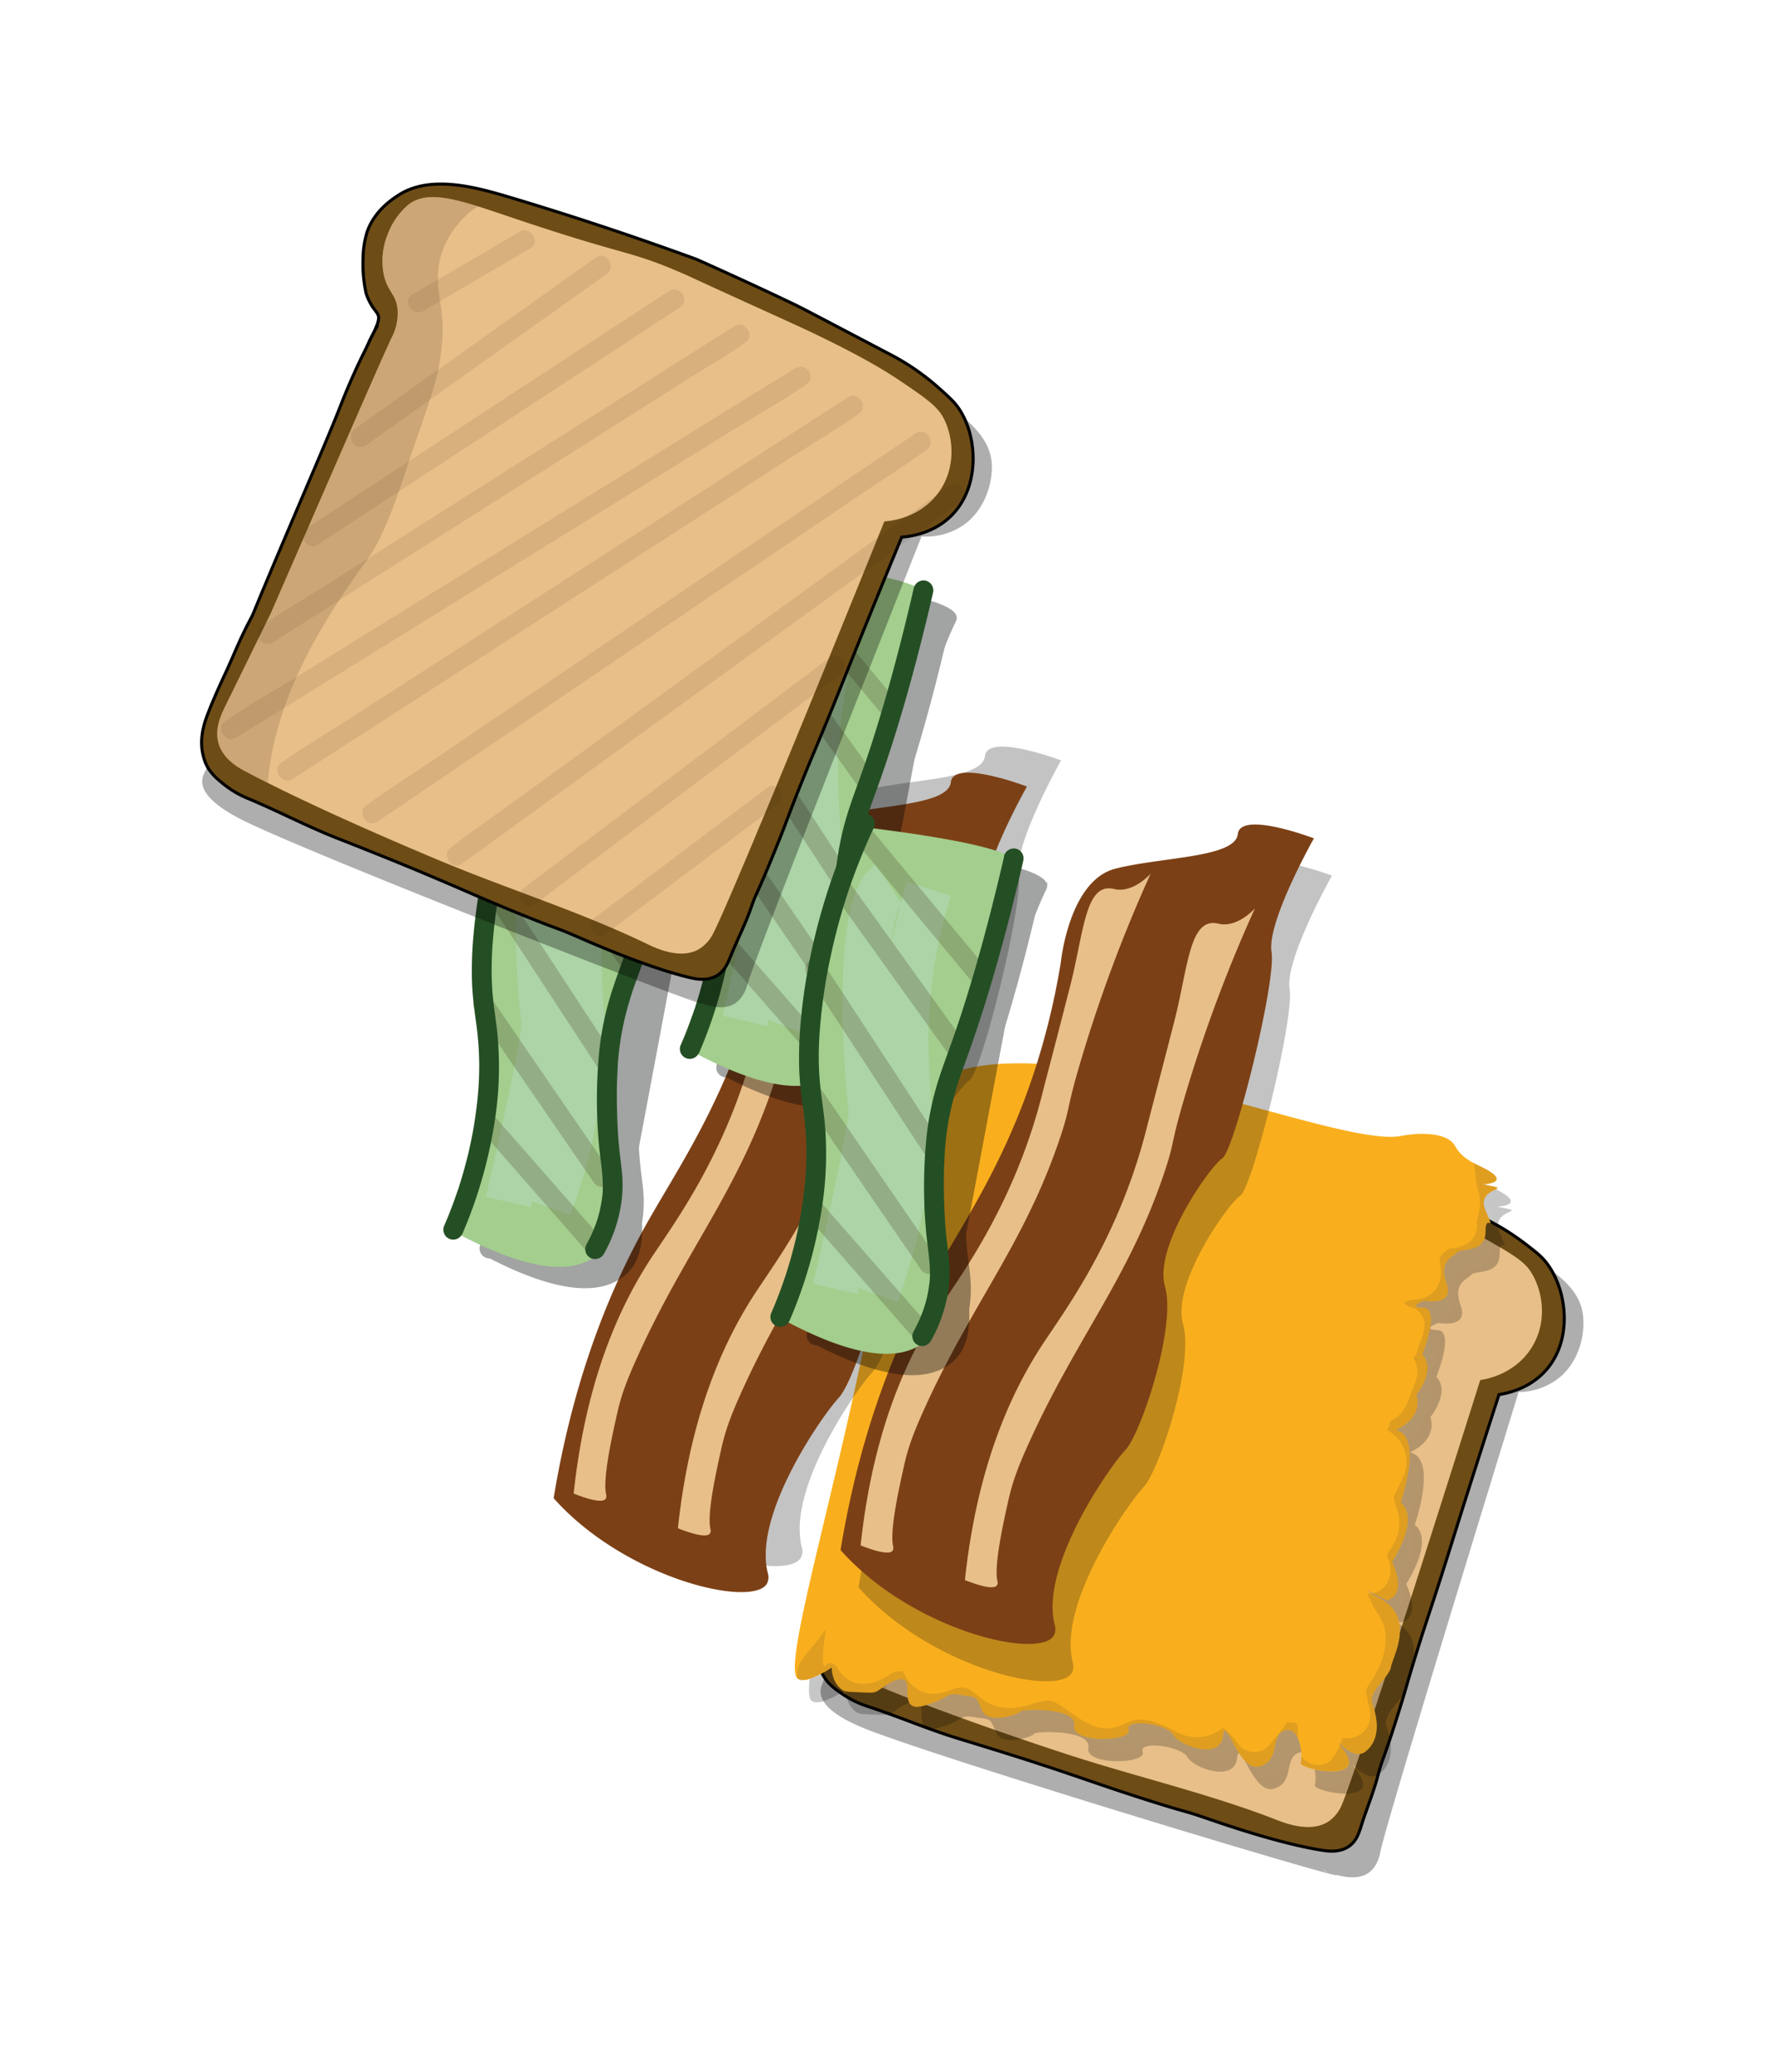 <svg xmlns="http://www.w3.org/2000/svg" width="580.669" height="676.322" viewBox="0 0 580.669 676.322">
  <g id="SPORTS_TOAST" data-name="SPORTS TOAST" transform="translate(-110.267 175.979) rotate(-34)">
    <path id="Path_567" data-name="Path 567" d="M152.215,989.9c7.142-4.893,55.886-42.9,125.452-97.484a20.09,20.09,0,0,1-1.292-13.857c2.709-9.257,12.457-14.021,19.522-14.736,10.605-1.073,19.048,6.586,26.608,13.758,31.212,29.614,46.353,48.572,46.353,48.572,19.229,24.075,30.385,39.039,42.408,58.44,14.8,23.885,18.88,35.085,14.435,44.036-2.533,5.109-9.046,11.958-18.053,12.746a21.828,21.828,0,0,1-13.5-3.536c-68.455,55.291-116.518,94.4-121.5,99.37-.784.784-3.373,3.261-6.853,3.343-6.517.155-11.725-9.132-11.88-9s2.981,3.7,2.843,3.842c-.711.715-81.313-98.147-99.383-123.6-3.511-4.936-10.222-14.939-6.806-20.245A5.85,5.85,0,0,1,152.215,989.9Z" transform="translate(-47.517 -468.162)" fill="#020202" opacity="0.32"/>
    <path id="Path_568" data-name="Path 568" d="M162.15,987.057c-1.094-2.718-2.115-5.41-1.77-8.809A17.713,17.713,0,0,1,163,970.925a23.692,23.692,0,0,1,3.343-4.105l.3-.293c3.683-3.506,12.578-9.834,12.578-9.834,7.715-5.488,9.7-7.53,17.661-12.643h0c1.521-.978-.323.168,21.787-16.8,17.868-13.724,29.868-22.765,37.549-29.011.818-.663,2.585-2.111,5.07-4.01,1.77-1.353,5.6-4.26,10.157-7.323,1.9-1.292,3.717-2.671,5.634-3.916a20.084,20.084,0,0,0,1.882-1.387,8.145,8.145,0,0,0,2.128-2.128c.646-1.2.19-2.154.047-4.23a17.41,17.41,0,0,1,.336-4.738,44,44,0,0,1,4.708-10.338,30.153,30.153,0,0,1,5.423-6.892c5.63-4.984,12.785-5.333,15.145-5.449,12.35-.6,23.33,10.549,31.1,18.63,12.427,12.923,27.008,28.77,42.946,47.482,8.326,11.238,15.24,20.948,20.543,28.52,1.452,2.072,7.2,11,18.695,28.86a77.783,77.783,0,0,1,8.9,18.018c1.49,4.415,2.231,6.625,2.438,9.33.831,11.036-6.659,25.923-19.905,29.226-7.267,1.818-13.711-.5-16.989-2.016-15.115,11.824-26.564,20.922-34.365,27.137-4.161,3.325-6.948,5.57-12.009,9.576-13.151,10.4-14.607,11.3-23.3,18.285-8.938,7.185-8.529,7.146-16.946,13.814-12.681,10.054-11.079,8.137-15.908,12.375-4.178,3.666-8.861,6.715-13.211,10.174-2.154,1.723-4.243,3.394-7.159,3.493-3.8.125-6.746-2.529-8.184-3.877-10.64-9.907-22.528-25.914-25.94-30.424-4.661-6.16-3.162-3.653-12.621-15.636-7.995-10.127-11.07-14.46-17.958-23.446-5.751-7.5-10.9-14.017-21.374-26.939-6.711-8.288-12.457-17.321-19.026-25.72a31.777,31.777,0,0,1-4.32-7.637Z" transform="translate(-53.601 -459.1)" fill="#6d4c16" stroke="#020202" stroke-miterlimit="10" stroke-width="1"/>
    <path id="Path_569" data-name="Path 569" d="M175.96,980.313c1.081-5.079,5.5-8.077,8.52-10.136,8.568-5.832,17.273-11.833,27.112-18.548,41.417-31.143,71.44-53.818,78.6-58.888a17.453,17.453,0,0,0,6.461-7.258c1.973-4.536,0-6.543,1.6-11.932a22.9,22.9,0,0,1,7.551-10.877,23.712,23.712,0,0,1,10.687-5.169c8.615-1.292,15.981,7.624,28.322,21.37,26.371,29.369,26.608,26.422,38.608,42.261,2.455,3.244,1.12,1.62,18.608,25.634,5.393,7.409,7.861,10.769,11.548,16.183,7.866,11.531,11.7,18.285,14.714,24.372,4.1,8.283,6.143,12.492,5.983,16.8-.276,7.474-4.738,16.606-13.784,20.521-9.477,4.122-18.3,0-19.66-.676-61.606,49.028-106.969,84.449-114.783,89.545a12.338,12.338,0,0,1-6.965,2.223c-6.961-.164-12.014-7.577-13.638-9.907-13.237-19.087-29.132-36.183-43.506-54.434,0,0-27.486-34.891-43.036-59.444C177.722,990.057,174.875,985.431,175.96,980.313Z" transform="translate(-62.371 -464.551)" fill="#e8bf89"/>
    <path id="Path_570" data-name="Path 570" d="M184.258,998.235c10.166-14.331,23.851-25.087,38.875-33.926,6.108-3.593,12.427-6.815,18.815-9.869,3.2-1.529,6.461-2.916,9.558-4.674.095-.056,1.969-1.232.732-.431-1.133.754.138-.09.431-.271q1.034-.668,2.05-1.357c1.564-1.068,3.089-2.184,4.592-3.334,5.893-4.523,11.355-9.567,16.847-14.555,5.32-4.829,10.833-9.433,16.071-14.353,1.292-1.21,2.559-2.438,3.8-3.7.306-.31.607-.625.913-.939,1.03-1.051.142-.095-.2.241a18.639,18.639,0,0,0,1.624-1.826,72.428,72.428,0,0,0,5.906-7.693q.818-1.241,1.581-2.516c.233-.383.457-.771.676-1.159.065-.116.22-.4.336-.629.2-.409.409-.818.607-1.228q.616-1.292,1.176-2.585c1.189-2.748,2.081-5.63,3.364-8.335,3.791-7.965,10.3-12.923,18.776-15.193a23.216,23.216,0,0,1,5.255-.784c-7.5-8.012-13.19-12.625-19.548-11.678a23.712,23.712,0,0,0-10.687,5.169,22.9,22.9,0,0,0-7.551,10.877c-1.607,5.389.37,7.4-1.6,11.932a17.225,17.225,0,0,1-6.461,7.258c-7.159,5.07-37.183,27.745-78.6,58.888-9.838,6.715-18.544,12.716-27.112,18.548-3.015,2.059-7.439,5.057-8.52,10.136s1.762,9.744,2.951,11.63c1.49,2.348,3.089,4.794,4.764,7.3a9.044,9.044,0,0,1,.581-.948Z" transform="translate(-62.373 -464.519)" fill="#967753" opacity="0.34"/>
    <path id="Path_571" data-name="Path 571" d="M499.053,1397.21l-.943,1.025q1.77-1.378,3.636-2.826C500.85,1396.013,499.954,1396.616,499.053,1397.21Z" transform="translate(-245.892 -770.822)" fill="#967753" opacity="0.34"/>
    <g id="Group_25" data-name="Group 25" transform="translate(98.928 387.039)" opacity="0.23">
      <path id="Path_572" data-name="Path 572" d="M142.454,981.373a6.031,6.031,0,0,0,2.649,1.9,34.026,34.026,0,0,0,8.512,1.064s-2.778,3.825-1.322,7.792c.551,1.49,1.9,2.154,6.892,5.875a6.951,6.951,0,0,0,.831.521,7.122,7.122,0,0,0,.861.362c1.521.526,7.181-.706,9.619,1.508a1.908,1.908,0,0,1,.53.612c1.18,2.632-7.413,7.81.5,10.454,8.576,2.873,7.995.043,11.949,3.808s4,2.662,2.985,7.952,9.477,7.969,10.062,7.379,16.369,9.24,12.117,13.681,13,15.033,13.9,11.079,11.406,5.169,11.2,9.546,7.99,15.313,13.065,9.477-2.386,12.531,4.488,14.827,8.344-6.659,13.431-5.139,0,10.562-1.65,11.768,13.625,16.834,13.922,5.432-.943,3.691,5.673,3.226,9.554-7.379,10.489-11.561,9.718-4.307,11.781-6.629,15.572-8.589,9.769-20.181,1.292,1.245,1.292,1.245,6.315,3.244,8.482-9.382c0,0,15.628-6.375,13.134-14.478,0,0,18.522-13.711,11.863-20.5,0,0,9.61,2.089,12.061-5.8,0,0,10.062-2.989,8.921-9.778,0,0,13.431-9.011,8.865-12.41s1.633-1.788,1.633-1.788,7.082,7.168,9.072-.616,6.595-5.85,8.482-6.461,7.534,5.384,11.454-.37,2.193,3.278,3.92-5.75,13.078,1.068,3.722-7.835-1.994-1.2-1.994-1.2,12.492,8.8,4.687-4.308c-4.308-7.232-2.3-9.166-3.058-11.682-1.745-5.772-11.161-10.019-12.255-10.45-20.986-8.3-78.362-104.918-123.161-100.477-11.8,1.167-11.169,8.21-44.828,43.075C192.844,932.883,138.453,975.959,142.454,981.373Z" transform="translate(-142.246 -843.935)" fill="#060707"/>
      <line id="Line_8" data-name="Line 8" transform="translate(194.103 97.903)" fill="#060707"/>
      <path id="Path_573" data-name="Path 573" d="M268.031,1257.384c-.155.185.711-1.176.823-1.383a15.149,15.149,0,0,0,.655-1.383h0c-.37.8-.306.112-.181-.237a3.873,3.873,0,0,0-.345-.375c-.09-.086-.7-.582-1-.862-.28-.151-.862-.5-1.085-.633a67.538,67.538,0,0,1-10.011,3.08c-3.308.59-7.133-2.856-7.06-6.173a25.435,25.435,0,0,0-1.1-7.112,16.492,16.492,0,0,1-3.877-.215,13.533,13.533,0,0,1-9-6.358c-1-1.637-1.826-3.36-2.9-4.958-.5-.75-1.042-1.478-1.572-2.21-.177-.241-1.292-1.645-.81-1.1a22.293,22.293,0,0,0-2.925-2.636c.065.056-.646-.353-.612-.336-.319-.155-.625-.327-.948-.478-.211-.1-.431-.2-.646-.289l-.336-.052c-3.261-.586-6.427-.978-9.046-3.252s-4.127-5.7-5.371-8.86c-.547-1.387-1.034-2.8-1.585-4.183-.22-.56-.431-1.12-.7-1.667,0,0-.526-.909-.629-1.068-.207-.327-.431-.655-.668-.965l-.1-.095c-.224-.22-.457-.431-.689-.629a15.959,15.959,0,0,0-1.452-.75c-.159-.073-.814-.336-1.111-.461l-.569-.194-.861-.267c-.56-.181-1.124-.357-1.68-.547a29.484,29.484,0,0,1-4.549-1.779,15.3,15.3,0,0,1-6.961-7.409c-1.163-2.619-1.391-5.333-2.748-6.939a5.485,5.485,0,0,1-.862-.861,13.462,13.462,0,0,0-2.012-1c1.034.482,0,.034-.5-.1s-1.029-.258-1.542-.4c-3.015-.827-5.975-2.029-7.732-4.777a12.042,12.042,0,0,1-1.292-8.921l-.034-.03.034.026h0l-.134-.086a14.149,14.149,0,0,0-1.973-1.047c-.073-.034-.457-.172-.732-.28a5.415,5.415,0,0,1-.569-.086c.982-.207-.388-.026-.818-.043a19.819,19.819,0,0,1-5.832-.823c-3.816-1.335-6.724-4.126-7.125-8.326-.095-.965.069-1.93,0-2.895a3.205,3.205,0,0,0-.047-.431,1.618,1.618,0,0,1-.129-.284c-.065-.146-.112-.3-.168-.431a2.106,2.106,0,0,1-.159-.267c-.043-.082-.073-.138-.09-.181a6.1,6.1,0,0,0-.564-.5c.62.521.254.263-.164,0-.086,0-.358-.086-.629-.146-.633.25-1.029.284-1.189.108q-.861-.943,7.232-9.907a57.707,57.707,0,0,1-5.634,2.033c-1.9.577-2.852.75-4.971,1.5-2.86,1.021-3.9,1.693-4.738,2.61-.642.711-1.5,1.658-1.361,2.494.159.939,1.7,2.429,11.161,2.964,0,0-2.778,3.825-1.322,7.792.551,1.49,1.9,2.154,6.892,5.875a6.937,6.937,0,0,0,.831.521,7.1,7.1,0,0,0,.862.362c1.521.526,7.181-.706,9.619,1.508a1.857,1.857,0,0,1,.53.612c1.18,2.632-7.413,7.81.5,10.454,8.576,2.873,7.995.043,11.949,3.808s4,2.662,2.985,7.952,9.477,7.969,10.062,7.379,16.369,9.24,12.117,13.681,13,15.033,13.9,11.079,11.406,5.169,11.2,9.546,7.99,15.313,13.065,9.476-2.386,12.531,4.488,14.827,8.344-6.659,13.431-5.139c2.029.6,2.434,2.408,2.093,4.432C267.377,1258.254,267.7,1257.823,268.031,1257.384Z" transform="translate(-142.461 -1014.132)" fill="#060707" opacity="0.51"/>
      <path id="Path_574" data-name="Path 574" d="M436.6,1428.465a21,21,0,0,1-4.058,2.206c-4.557,1.861-8.314-1.96-8.589-6.031a6.716,6.716,0,0,1-1.331,1.6c-1.654,1.206,13.625,16.834,13.922,5.432C436.585,1430.179,436.6,1429.146,436.6,1428.465Z" transform="translate(-301.78 -1174.5)" fill="#060707" opacity="0.51"/>
      <path id="Path_575" data-name="Path 575" d="M493.118,1354.332c-.75-1.495-1.292-2.584-1.646-3.343l-.37-.185a7.934,7.934,0,0,1-.862-.534,33.739,33.739,0,0,1-.517,4.307c0,.078-.06.4-.108.676,0,.349-.039,1.245-.039,1.4a20.112,20.112,0,0,1-.383,4.493c-1.654,6.892-8.184,11.3-14.366,13.84a9.9,9.9,0,0,0-2.395,1.2l-.073.047c-.233.551-.482,1.1-.719,1.65a16.011,16.011,0,0,1-.965,1.921c.431-.724.293-.918-.022.022a12.33,12.33,0,0,1-2.339,4.764c-3.446,3.76-7.818,2.955-11.062.3l-.267.215c-.431.353-.862.689-1.327,1,.431,2.059,1.624,6.849,5.4,6.582,6.612-.465,9.554-7.379,10.489-11.561s9.718-4.307,11.781-6.629S498.92,1365.923,493.118,1354.332Z" transform="translate(-320.656 -1132.165)" fill="#060707" opacity="0.51"/>
      <path id="Path_576" data-name="Path 576" d="M644.2,1132.209c3.188,1.822,8.184,3.8,2.516-5.686-.362-.6-.676-1.172-.952-1.723-.862,2.193-2.128,4.217-3.114,6.362q-.474,1.292-.194.482c-.194.56-.388,1.116-.586,1.676a16.644,16.644,0,0,1-.814,1.99,14.786,14.786,0,0,1-3.239,4.191c-.616.538-1.025.892-1.223,1.06s-.452.431-.681.625a6.865,6.865,0,0,1-7.568,4.187,11.061,11.061,0,0,1-1.62-.431,6.5,6.5,0,0,1-3.015-1.383h-.53l-.676.047c-.551.039-1.107.095-1.658.164-.332.043-.659.095-.991.146a6.956,6.956,0,0,1-.771.638l-.159.112c-.069.129-.129.25-.151.284-.357.767-.689,1.551-1.107,2.283a10.1,10.1,0,0,1-5.492,4.962,8.944,8.944,0,0,1-7.142-1.06c-.185-.1-.836-.431-1.154-.637-.215-.078-.487-.181-.56-.2-.431-.125-.862-.237-1.292-.345-.2-.052-.4-.1-.612-.142a5.172,5.172,0,0,1,.09.762c.116.357.215.719.314,1.085a6.191,6.191,0,0,1,.345,8.951,18.816,18.816,0,0,1-3.231,2.727c-.469.319-.952.625-1.421.943-.133.086-.185.112-.2.108-.047.06-.125.146-.258.289a6.76,6.76,0,0,1-3.17,1.913,9.385,9.385,0,0,1-.956,3.623c-1.469,2.895-4.307,4.045-6.75,5.936-2.3,1.8-5.01,3.446-8.034,3.446-.039,0-1.206,0-2.227-.086a7.863,7.863,0,0,1-2.274,1.831,15.371,15.371,0,0,1,.788,2.068,11.716,11.716,0,0,1-1.813,10.622c-2.154,2.826-5.376,4.066-8.283,5.88.026,0-.991.659-1.1.715-.388.327-.375.56-.749,1.525.431-1.1-.155.612-.228.862-.276.922-.577,1.826-.9,2.735-1.521,4.368-4.441,6.72-8.641,8.438-.25.1-2.533,1.18-1.292.474a6.351,6.351,0,0,1-.681.3l.159-.06-.146.172c-.1.233-.177.392-.224.491-.06.31-.116.62-.185.93-1.133,4.833-5.6,8.344-10.42,6.362,1.055,1.8,2.485,4.381,2.485,4.381s6.315,3.244,8.482-9.382c0,0,15.628-6.375,13.134-14.478,0,0,18.522-13.711,11.863-20.5,0,0,9.61,2.089,12.061-5.8,0,0,10.062-2.989,8.921-9.778,0,0,13.431-9.011,8.865-12.41s1.633-1.788,1.633-1.788,7.082,7.168,9.072-.616,6.595-5.85,8.482-6.461,7.534,5.385,11.454-.37,2.193,3.278,3.92-5.75S653.218,1140.824,644.2,1132.209Z" transform="translate(-368.627 -1003.817)" fill="#060707" opacity="0.51"/>
    </g>
    <path id="Path_577" data-name="Path 577" d="M143.043,961.395a5.952,5.952,0,0,0,2.649,1.9,34.019,34.019,0,0,0,8.512,1.064s-2.778,3.825-1.322,7.792c.547,1.49,1.891,2.154,6.892,5.875a6.6,6.6,0,0,0,.831.521,7.132,7.132,0,0,0,.862.362c1.516.526,7.181-.706,9.619,1.508a1.86,1.86,0,0,1,.53.612c1.18,2.632-7.413,7.809.491,10.454,8.581,2.873,8,.043,11.953,3.808s4,2.662,2.985,7.952,9.477,7.969,10.058,7.379,16.369,9.24,12.117,13.681,13,15.029,13.9,11.079,11.406,5.169,11.2,9.545,7.99,15.309,13.065,9.477-2.395,12.5,4.5,14.809,8.344-6.659,13.431-5.143,0,10.566-1.65,11.772,13.625,16.834,13.922,5.432-.943,3.692,5.669,3.226,9.55-7.379,10.485-11.561,9.722-4.307,11.785-6.629,15.572-8.589,9.769-20.181,1.292,1.245,1.292,1.245,6.311,3.244,8.482-9.382c0,0,15.628-6.375,13.129-14.478,0,0,18.522-13.711,11.867-20.5,0,0,9.61,2.089,12.061-5.8,0,0,10.062-2.989,8.917-9.778,0,0,13.435-9.011,8.869-12.41s1.628-1.788,1.628-1.788,7.082,7.168,9.076-.616,6.595-5.85,8.482-6.461,7.534,5.384,11.454-.37,2.193,3.278,3.916-5.75,13.078,1.068,3.726-7.835-2-1.2-2-1.2,12.492,8.8,4.691-4.308c-4.308-7.232-2.3-9.166-3.058-11.682-1.723-5.772-11.161-10.019-12.255-10.45-20.986-8.3-78.362-104.918-123.161-100.482-11.777,1.172-11.144,8.193-44.8,43.058C193.432,912.909,139.028,955.985,143.043,961.395Z" transform="translate(-43.652 -445.512)" fill="#f9af1d"/>
    <line id="Line_9" data-name="Line 9" transform="translate(293.281 476.353)" fill="none"/>
    <path id="Path_578" data-name="Path 578" d="M268.6,1237.45c-.159.185.711-1.176.823-1.383.241-.431.431-.913.655-1.383h0c-.37.8-.31.112-.181-.237a4.52,4.52,0,0,0-.345-.375c-.09-.086-.7-.582-1-.862-.28-.151-.862-.5-1.085-.633a67.448,67.448,0,0,1-10.015,3.08c-3.3.59-7.133-2.86-7.06-6.173a25.409,25.409,0,0,0-1.094-7.112,16.545,16.545,0,0,1-3.877-.215,13.556,13.556,0,0,1-9-6.358c-1-1.637-1.822-3.36-2.9-4.958-.5-.75-1.038-1.478-1.568-2.21-.177-.241-1.292-1.646-.81-1.1a22.292,22.292,0,0,0-2.925-2.636c.06.056-.65-.353-.616-.336-.319-.155-.625-.327-.943-.478-.211-.1-.431-.2-.646-.289a1.015,1.015,0,0,1-.336-.056c-3.261-.582-6.431-.974-9.046-3.248s-4.131-5.7-5.371-8.86c-.547-1.387-1.034-2.8-1.585-4.183-.224-.56-.431-1.12-.7-1.667,0,0-.526-.909-.629-1.068-.207-.327-.431-.655-.668-.965l-.1-.095c-.228-.22-.457-.431-.694-.629a15.287,15.287,0,0,0-1.447-.75c-.159-.073-.818-.336-1.111-.461l-.569-.194-.861-.267c-.56-.181-1.12-.357-1.676-.547a30.163,30.163,0,0,1-4.553-1.779,15.318,15.318,0,0,1-6.957-7.409c-1.163-2.619-1.391-5.333-2.748-6.939.194.228-1.029-.917-.861-.862a13.512,13.512,0,0,0-2.016-1c1.038.478,0,.034-.5-.1s-1.03-.263-1.542-.4c-3.015-.827-5.975-2.029-7.754-4.781a12.031,12.031,0,0,1-1.292-8.917l-.034-.03.034.026h0l-.129-.086a14.147,14.147,0,0,0-1.973-1.047c-.073-.035-.457-.177-.737-.28a4.136,4.136,0,0,1-.564-.09c.982-.2-.392,0-.823-.039a19.952,19.952,0,0,1-5.828-.823c-3.821-1.335-6.724-4.126-7.129-8.326-.09-.965.073-1.93,0-2.895a3.13,3.13,0,0,0-.047-.431,1.453,1.453,0,0,1-.134-.284c-.06-.146-.112-.3-.164-.431a2.106,2.106,0,0,1-.159-.267l-.095-.181a6.079,6.079,0,0,0-.56-.5c.62.521.254.263-.168,0-.086,0-.358-.082-.625-.142-.633.25-1.029.284-1.189.108q-.862-.943,7.228-9.907a57.731,57.731,0,0,1-5.63,2.033c-1.9.577-2.856.75-4.971,1.5-2.86,1.021-3.907,1.689-4.738,2.61-.646.711-1.5,1.658-1.361,2.494.159.939,1.7,2.429,11.161,2.964,0,0-2.778,3.825-1.322,7.792.547,1.49,1.891,2.154,6.892,5.875a6.6,6.6,0,0,0,.831.521,7.1,7.1,0,0,0,.861.362c1.516.526,7.181-.706,9.619,1.508a1.861,1.861,0,0,1,.53.612c1.18,2.632-7.413,7.81.491,10.454,8.581,2.873,8,.043,11.953,3.808s4,2.662,2.985,7.952,9.477,7.969,10.058,7.379,16.369,9.24,12.117,13.681,13,15.029,13.9,11.079,11.406,5.169,11.2,9.545,7.99,15.309,13.065,9.477-2.352,12.5,4.54,14.809,8.344-6.659,13.431-5.143c2.025.607,2.434,2.412,2.089,4.437C267.945,1238.32,268.281,1237.889,268.6,1237.45Z" transform="translate(-43.851 -615.748)" fill="#c68d25" opacity="0.51"/>
    <path id="Path_579" data-name="Path 579" d="M437.192,1408.525a20.911,20.911,0,0,1-4.062,2.205c-4.553,1.861-8.309-1.96-8.585-6.031a6.894,6.894,0,0,1-1.331,1.6c-1.654,1.206,13.625,16.834,13.922,5.432C437.175,1410.24,437.184,1409.206,437.192,1408.525Z" transform="translate(-203.187 -776.11)" fill="#c68d25" opacity="0.51"/>
    <path id="Path_580" data-name="Path 580" d="M493.759,1334.392c-.75-1.495-1.292-2.584-1.645-3.343l-.37-.185a8.735,8.735,0,0,1-.84-.534,33.734,33.734,0,0,1-.517,4.329c0,.078-.06.4-.108.676,0,.349-.039,1.245-.043,1.4a20.107,20.107,0,0,1-.379,4.493c-1.654,6.892-8.184,11.3-14.366,13.84a9.9,9.9,0,0,0-2.395,1.2l-.078.047c-.228.551-.482,1.1-.715,1.65a15.427,15.427,0,0,1-.969,1.921c.431-.724.3-.918,0,0a12.388,12.388,0,0,1-2.339,4.764c-3.468,3.76-7.818,2.955-11.066.3l-.263.215c-.431.353-.862.689-1.327,1,.4,2.059,1.624,6.849,5.393,6.582,6.616-.465,9.558-7.379,10.489-11.561s9.722-4.307,11.785-6.629S499.562,1345.983,493.759,1334.392Z" transform="translate(-222.115 -733.775)" fill="#c68d25" opacity="0.51"/>
    <path id="Path_581" data-name="Path 581" d="M644.778,1112.289c3.188,1.818,8.184,3.8,2.516-5.686-.362-.6-.676-1.172-.956-1.723-.861,2.193-2.128,4.217-3.11,6.362q-.478,1.292-.194.482c-.194.556-.388,1.116-.586,1.676a16.634,16.634,0,0,1-.814,1.99,14.765,14.765,0,0,1-3.239,4.187l-1.223,1.064c-.224.211-.431.431-.681.625a6.868,6.868,0,0,1-7.573,4.187,11.137,11.137,0,0,1-1.615-.431,6.513,6.513,0,0,1-3.015-1.383h-.53l-.672.047c-.556.039-1.107.095-1.658.164-.332.043-.663.095-.991.142a6.933,6.933,0,0,1-.771.642l-.159.112-.151.284c-.358.767-.689,1.551-1.111,2.283a10.119,10.119,0,0,1-5.488,4.962,8.959,8.959,0,0,1-7.142-1.06c-.185-.1-.862-.457-1.154-.638-.215-.082-.487-.181-.56-.2-.431-.125-.862-.237-1.292-.345-.2-.052-.431-.1-.612-.142a6.69,6.69,0,0,1,.09.762c.116.358.215.719.314,1.086a6.191,6.191,0,0,1,.345,8.951,19.033,19.033,0,0,1-3.235,2.727c-.47.319-.948.625-1.422.943-.129.086-.181.112-.2.108l-.258.289a6.814,6.814,0,0,1-3.17,1.912,9.348,9.348,0,0,1-.956,3.618c-1.469,2.9-4.308,4.049-6.75,5.94-2.3,1.8-5.01,3.446-8.034,3.446-.043,0-1.21,0-2.231-.086a7.849,7.849,0,0,1-2.27,1.831,15.353,15.353,0,0,1,.788,2.068,11.7,11.7,0,0,1-1.818,10.622c-2.154,2.826-5.376,4.066-8.279,5.88.026,0-.991.659-1.1.715-.383.323-.37.56-.745,1.525.431-1.1-.159.612-.228.861-.276.922-.577,1.826-.9,2.735-1.525,4.368-4.445,6.72-8.641,8.438-.25.1-2.533,1.18-1.292.474a6.477,6.477,0,0,1-.685.3l.159-.06-.146.172q-.151.34-.22.491c-.065.31-.116.62-.19.93-1.129,4.833-5.6,8.339-10.416,6.362,1.055,1.8,2.485,4.381,2.485,4.381s6.31,3.244,8.482-9.382c0,0,15.628-6.375,13.129-14.478,0,0,18.522-13.711,11.867-20.5,0,0,9.61,2.089,12.061-5.8,0,0,10.062-2.989,8.917-9.778,0,0,13.435-9.011,8.869-12.41s1.628-1.788,1.628-1.788,7.082,7.168,9.076-.616,6.595-5.85,8.482-6.461,7.534,5.384,11.454-.37,2.193,3.278,3.916-5.751S653.8,1120.87,644.778,1112.289Z" transform="translate(-270.028 -605.439)" fill="#c68d25" opacity="0.51"/>
    <g id="Group_26" data-name="Group 26" transform="translate(132.391 366.963)" opacity="0.26">
      <path id="Path_582" data-name="Path 582" d="M294.782,875.343c19.082-9.632,44.281-19.143,73.081-43.7a237.181,237.181,0,0,0,19.048-18.165s17.071-20.543,31.746-15.3,34.434,18.953,39.47,12.987,19.815,15.05,19.815,15.05-28.042,14.008-32.194,23-46.3,46.952-51,46.87-34.706,11.23-38.923,24.247-33.383,35.395-40.448,36.967-44.5,15.783-51.148,34.46a4.675,4.675,0,0,1-2.2,2.735c-8.331,3.877-36.571-26.276-41.886-60.62-.108-.676-.181-1.215-.215-1.456C248.674,901.933,275.437,885.113,294.782,875.343Z" transform="translate(-219.93 -797.329)" fill="#161616"/>
      <path id="Path_583" data-name="Path 583" d="M234.54,940.225c24.247-28.813,46.952-42.42,63.751-49.5,12.276-5.169,39.323-14.413,66.973-38.8.935-.823,1.7-1.512,2.21-1.977,12.625-11.1,21.387-18.88,26.035-23.019,13.254-11.794,22.89-25.307,29.4-18.092,4.307,4.738,12.707,2.533,12.707,2.533a477.193,477.193,0,0,0-51.837,36.9c-14.771,12.061-11.63,10.937-20.887,18.044-28.994,22.223-53.9,28.619-86.4,48.7-7.013,4.338-11.169,7.323-15.425,11.346-5.725,5.4-16.024,15.132-17.9,20.026a1.783,1.783,0,0,1-.892,1.086C240.519,948.155,237.323,944.231,234.54,940.225Z" transform="translate(-228.247 -802.728)" fill="#161616"/>
      <path id="Path_584" data-name="Path 584" d="M285.33,1006.191c24.247-28.809,46.952-42.416,63.777-49.5,12.276-5.169,39.319-14.409,66.969-38.8.939-.823,1.7-1.516,2.21-1.977,12.63-11.1,21.387-18.88,26.035-23.019,13.254-11.794,22.895-25.307,29.4-18.092,4.307,4.738,12.707,2.533,12.707,2.533a476.76,476.76,0,0,0-51.854,36.89c-14.775,12.061-11.63,10.937-20.892,18.044C384.692,954.5,359.777,960.9,327.285,981c-7.013,4.333-11.165,7.323-15.425,11.346-5.72,5.4-16.024,15.132-17.9,20.026a1.778,1.778,0,0,1-.892,1.085C291.309,1014.125,288.1,1010.2,285.33,1006.191Z" transform="translate(-257.159 -840.282)" fill="#161616"/>
    </g>
    <g id="Group_27" data-name="Group 27" transform="translate(80.089 286.335)" opacity="0.26">
      <path id="Path_585" data-name="Path 585" d="M173.375,688.176c19.074-9.632,44.277-19.138,73.094-43.708A237.2,237.2,0,0,0,265.517,626.3s17.071-20.542,31.751-15.3,34.43,18.953,39.466,12.987,19.815,15.05,19.815,15.05-28.038,14.008-32.194,23-46.3,46.952-50.992,46.874-34.727,11.225-38.953,24.243-33.388,35.395-40.452,36.967-44.5,15.783-51.148,34.46a4.675,4.675,0,0,1-2.2,2.735c-8.331,3.877-36.571-26.276-41.886-60.62-.1-.676-.181-1.215-.211-1.456C127.263,714.758,154.025,697.958,173.375,688.176Z" transform="translate(-98.51 -610.149)" fill="#161616"/>
      <path id="Path_586" data-name="Path 586" d="M113.14,753.075c24.247-28.813,46.952-42.421,63.773-49.5,12.281-5.169,39.323-14.413,66.973-38.8.935-.823,1.7-1.512,2.21-1.977,12.625-11.113,21.387-18.867,26.035-23.019,13.254-11.794,22.89-25.307,29.4-18.092,4.308,4.738,12.707,2.533,12.707,2.533a476.788,476.788,0,0,0-51.85,36.9c-14.775,12.061-11.63,10.937-20.891,18.044-29,22.222-53.9,28.619-86.4,48.7-7.013,4.338-11.169,7.323-15.425,11.346-5.72,5.4-16.024,15.132-17.9,20.026a1.766,1.766,0,0,1-.892,1.086C119.11,761.005,115.905,757.081,113.14,753.075Z" transform="translate(-106.838 -615.566)" fill="#161616"/>
      <path id="Path_587" data-name="Path 587" d="M163.93,819.045c24.247-28.813,46.982-42.42,63.781-49.5,12.276-5.169,39.323-14.409,66.973-38.8.935-.823,1.7-1.516,2.205-1.977,12.625-11.1,21.383-18.88,26.017-23.019,13.254-11.794,22.89-25.307,29.4-18.092,4.308,4.738,12.707,2.533,12.707,2.533a476.755,476.755,0,0,0-51.854,36.894c-14.775,12.061-11.63,10.937-20.887,18.044-29,22.218-53.909,28.619-86.4,48.7-7.013,4.333-11.165,7.323-15.425,11.346-5.72,5.4-16.02,15.132-17.9,20.026a1.783,1.783,0,0,1-.892,1.085C169.909,826.975,166.7,823.047,163.93,819.045Z" transform="translate(-135.75 -653.119)" fill="#161616"/>
    </g>
    <path id="Path_588" data-name="Path 588" d="M299.276,844.262c19.074-9.636,44.281-19.113,73.077-43.7A237.183,237.183,0,0,0,391.4,782.393s17.071-20.543,31.751-15.3,34.43,18.953,39.466,12.987,19.815,15.046,19.815,15.046-28.042,14.008-32.2,23-46.3,46.952-50.992,46.874-34.71,11.23-38.923,24.247-33.383,35.4-40.452,36.967-44.5,15.778-51.148,34.46a4.651,4.651,0,0,1-2.2,2.735c-8.331,3.877-36.571-26.276-41.886-60.615-.1-.676-.181-1.215-.211-1.456C253.164,870.856,279.927,854.031,299.276,844.262Z" transform="translate(-90.095 -412.668)" fill="#7c4016"/>
    <path id="Path_589" data-name="Path 589" d="M239,909.158c24.247-28.809,46.952-42.416,63.777-49.5,12.276-5.169,39.319-14.409,66.969-38.8.935-.827,1.723-1.516,2.21-1.981,12.63-11.1,21.387-18.876,26.035-23.015,13.254-11.794,22.895-25.311,29.4-18.092,4.308,4.738,12.7,2.537,12.7,2.537a477.233,477.233,0,0,0-51.837,36.9c-14.775,12.061-11.63,10.941-20.892,18.049-29,22.218-53.909,28.615-86.4,48.7-7.013,4.333-11.169,7.323-15.425,11.342-5.72,5.406-16.024,15.137-17.9,20.03a1.77,1.77,0,0,1-.892,1.081C244.992,917.093,241.778,913.164,239,909.158Z" transform="translate(-98.394 -418.082)" fill="#e8bf89"/>
    <path id="Path_590" data-name="Path 590" d="M289.83,975.128c24.247-28.813,46.952-42.416,63.773-49.5,12.276-5.169,39.323-14.409,66.973-38.8.935-.827,1.7-1.516,2.21-1.981,12.625-11.1,21.383-18.88,26.035-23.015,13.254-11.8,22.89-25.311,29.4-18.092,4.307,4.76,12.707,2.533,12.707,2.533a478.366,478.366,0,0,0-51.854,36.915c-14.775,12.061-11.63,10.937-20.887,18.049-29,22.218-53.909,28.615-86.4,48.7-7.017,4.333-11.169,7.323-15.425,11.342-5.725,5.406-16.024,15.137-17.9,20.026a1.783,1.783,0,0,1-.892,1.086C295.809,983.058,292.6,979.134,289.83,975.128Z" transform="translate(-127.329 -455.635)" fill="#e8bf89"/>
    <path id="Path_591" data-name="Path 591" d="M140.98,690.1c19.074-9.627,44.277-19.138,73.077-43.7a237.188,237.188,0,0,0,19.048-18.165s17.071-20.543,31.751-15.3,34.43,18.953,39.466,12.987,19.815,15.046,19.815,15.046-28.038,14.008-32.194,23-46.3,46.943-50.971,46.874-34.71,11.23-38.923,24.247S168.66,770.489,161.6,772.061s-44.5,15.778-51.148,34.46a4.651,4.651,0,0,1-2.2,2.735c-8.331,3.877-36.571-26.276-41.886-60.615-.1-.676-.181-1.215-.211-1.456C94.868,716.718,121.652,699.871,140.98,690.1Z" transform="translate(0 -324.913)" fill="#7c4016"/>
    <path id="Path_592" data-name="Path 592" d="M80.7,755c24.247-28.809,46.952-42.416,63.773-49.5,12.281-5.169,39.323-14.409,66.973-38.8.935-.827,1.7-1.516,2.21-1.981,12.625-11.079,21.383-18.88,26.035-23.015,13.254-11.8,22.89-25.311,29.4-18.092,4.308,4.76,12.707,2.533,12.707,2.533a478.007,478.007,0,0,0-51.849,36.894c-14.775,12.061-11.63,10.937-20.892,18.049-29,22.218-53.909,28.615-86.4,48.7-7.013,4.333-11.169,7.323-15.425,11.342-5.72,5.406-16.024,15.137-17.9,20.026a1.766,1.766,0,0,1-.892,1.085C86.679,762.928,83.465,759,80.7,755Z" transform="translate(-8.283 -330.327)" fill="#e8bf89"/>
    <path id="Path_593" data-name="Path 593" d="M131.49,820.968c24.247-28.813,46.952-42.416,63.777-49.5,12.276-5.169,39.323-14.409,66.973-38.8.935-.827,1.7-1.516,2.205-1.981,12.63-11.1,21.387-18.88,26.039-23.015,13.254-11.8,22.89-25.311,29.4-18.092,4.308,4.738,12.707,2.533,12.707,2.533a477.961,477.961,0,0,0-51.841,36.894c-14.775,12.061-11.63,10.937-20.887,18.044-29,22.223-53.909,28.619-86.4,48.705-7.013,4.333-11.165,7.323-15.425,11.342-5.72,5.406-16.02,15.137-17.9,20.026a1.783,1.783,0,0,1-.892,1.086C137.469,828.9,134.26,824.974,131.49,820.968Z" transform="translate(-37.195 -367.88)" fill="#e8bf89"/>
    <g id="Group_28" data-name="Group 28" transform="translate(188.277 218.548)" opacity="0.37">
      <path id="Path_594" data-name="Path 594" d="M351.8,573.839s39.1-31.837,54.882-62.7,58.009-55.4,58.009-55.4c19.436,16.959,36.235,33.375,33.422,37.531a1.68,1.68,0,0,1-.569.521c-19.918,11.673-35.92,29.037-54.589,42.614-39.836,28.981-37.906,67.977-58.582,68.287C376.6,604.81,365.5,599.456,351.8,573.839Z" transform="translate(-350.882 -454.465)" fill="#040505" stroke="#040505" stroke-miterlimit="10" stroke-width="1"/>
      <path id="Path_595" data-name="Path 595" d="M396.39,598.219s41.257-38.225,42.868-42.433,31.54-57.587,45.449-57.6" transform="translate(-376.265 -478.63)" fill="#040505" stroke="#040505" stroke-miterlimit="10" stroke-width="15"/>
      <path id="Path_596" data-name="Path 596" d="M419.63,618.749c22.171-16.119,34.956-32.229,42.61-44.294,5.6-8.852,9.86-17.7,19.871-30.066a169.385,169.385,0,0,1,25.845-25.669" transform="translate(-389.494 -490.316)" fill="#040505" stroke="#040505" stroke-miterlimit="10" stroke-width="15"/>
      <path id="Path_597" data-name="Path 597" d="M357.24,575.707A127.947,127.947,0,0,0,392.088,543c11.712-16.2,9.257-21.081,23.192-39.2a176.986,176.986,0,0,1,32.647-32.263A174.9,174.9,0,0,1,464.6,460.3" transform="translate(-353.979 -457.061)" fill="#040505"/>
      <path id="Path_598" data-name="Path 598" d="M354.55,574.218a135.88,135.88,0,0,0,27.926-23.747,108.916,108.916,0,0,0,16.412-23.877c1.757-3.575,3.347-7.232,5.216-10.769a103.214,103.214,0,0,1,8.96-13.784l.724-.952-.228.3.534-.685q.646-.814,1.292-1.62,1.684-2.089,3.446-4.122,4.859-5.63,10.187-10.829a180.94,180.94,0,0,1,14.559-12.8c.353-.276.7-.564,1.064-.831l.065-.047.543-.431q1.079-.821,2.154-1.624,2.046-1.512,4.144-2.964,3.618-2.507,7.366-4.833,1.486-.922,3.015-1.818a3.231,3.231,0,0,0-3.261-5.578,181.21,181.21,0,0,0-30.794,23.088,171.864,171.864,0,0,0-18.285,19.763,121.907,121.907,0,0,0-9.141,13.108c-2.119,3.592-3.9,7.357-5.673,11.131a103.667,103.667,0,0,1-6.276,11.63c-1.4,2.21-2.9,4.359-4.467,6.461-.31.431-.625.836-.943,1.253-.095.125-.642.836-.237.31s.082-.1,0,0l-.336.431q-1.055,1.34-2.154,2.649a124.355,124.355,0,0,1-10.631,11.251q-3.308,3.093-6.823,5.949-.846.691-1.723,1.365l-.478.375-.159.125c-.271.211-.211.168.172-.134a9.182,9.182,0,0,0-1.142.862q-2.025,1.525-4.1,2.972t-4.2,2.821a3.231,3.231,0,1,0,3.261,5.578Z" transform="translate(-349.67 -452.78)" fill="#040505"/>
      <path id="Path_599" data-name="Path 599" d="M538.577,538.91c-22.11,20.749-38.109,33.478-49.106,41.512-5.087,3.713-12.44,8.856-20.116,18.027a171.241,171.241,0,0,0-15.727,23.2c-4.131,7.366-5.423,11.859-10.618,17.286a44.064,44.064,0,0,1-11.85,8.749" transform="translate(-396.058 -501.809)" fill="#040505"/>
      <path id="Path_600" data-name="Path 600" d="M532.088,532.4c-8.8,8.253-17.773,16.33-27.012,24.092q-5.328,4.48-10.769,8.8-1.185.935-2.373,1.865l-1.146.887c.986-.762.224-.172,0,0l-.646.5q-2.1,1.611-4.217,3.183c-3.446,2.585-7,5.061-10.338,7.775a91.749,91.749,0,0,0-12.806,12.569,157.769,157.769,0,0,0-15.99,23.493c-2.417,4.277-4.308,8.882-7.064,12.966-.314.465-.638.922-.973,1.37-.138.185-.53.638.121-.151-.1.121-.2.25-.3.375-.241.3-.487.594-.737.862a39.709,39.709,0,0,1-3.2,3.287c-.573.53-1.163,1.042-1.762,1.538a11.069,11.069,0,0,0-.862.7c.711-.625.254-.194.078-.06l-.573.431q-1.589,1.154-3.278,2.154-1.409.862-2.877,1.594a3.258,3.258,0,0,0-1.159,4.424,3.308,3.308,0,0,0,4.42,1.159,45.854,45.854,0,0,0,13.681-10.545,39.974,39.974,0,0,0,4.712-6.694c1.292-2.274,2.4-4.631,3.61-6.944,1.533-2.942,3.2-5.8,4.945-8.615,2.882-4.687,5.94-9.274,9.27-13.651l.34-.431c.431-.543-.47.6-.047.06l.693-.861c.5-.633,1.012-1.258,1.525-1.878,1.068-1.292,2.154-2.533,3.308-3.747a89.266,89.266,0,0,1,6.517-6.315q1.465-1.292,2.985-2.507c.47-.383.948-.758,1.426-1.133l.349-.271-.431.327.233-.177.788-.6c1.585-1.2,3.2-2.356,4.8-3.532,6.677-4.889,13.181-10.011,19.552-15.287,8.921-7.387,17.588-15.076,26.086-22.95q1.874-1.723,3.739-3.485a3.261,3.261,0,0,0,0-4.57,3.3,3.3,0,0,0-4.57,0Z" transform="translate(-391.852 -497.583)" fill="#040505"/>
    </g>
    <path id="Path_601" data-name="Path 601" d="M344,550.449s39.1-31.846,54.874-62.683,58.009-55.416,58.009-55.416c19.414,16.959,36.231,33.375,33.422,37.531a1.68,1.68,0,0,1-.569.521c-19.918,11.673-35.92,29.037-54.589,42.614C395.311,542,397.241,580.994,376.565,581.3,368.794,581.42,357.694,576.07,344,550.449Z" transform="translate(-158.165 -222.602)" fill="#a3ce8d"/>
    <path id="Path_602" data-name="Path 602" d="M388.57,574.821s41.257-38.225,42.868-42.433,31.54-57.579,45.449-57.587" transform="translate(-183.537 -246.767)" fill="none" stroke="#acd4a7" stroke-miterlimit="10" stroke-width="15"/>
    <path id="Path_603" data-name="Path 603" d="M411.81,595.359c22.171-16.119,34.956-32.229,42.61-44.294,5.6-8.852,9.86-17.7,19.871-30.066a169.392,169.392,0,0,1,25.845-25.669" transform="translate(-196.766 -258.454)" fill="none" stroke="#acd4a7" stroke-miterlimit="10" stroke-width="15"/>
    <g id="Group_29" data-name="Group 29" transform="translate(210.538 299.542)" opacity="0.22">
      <path id="Path_604" data-name="Path 604" d="M414.622,697.583l-5.931-46.87-.862-6.672a3.343,3.343,0,0,0-3.231-3.231c-1.577,0-3.446,1.486-3.231,3.231l5.931,46.866.862,6.677a3.34,3.34,0,0,0,3.231,3.231C412.968,700.814,414.837,699.323,414.622,697.583Z" transform="translate(-401.35 -640.81)" fill="#3d2b15"/>
    </g>
    <g id="Group_30" data-name="Group 30" transform="translate(231.154 266.781)" opacity="0.22">
      <path id="Path_605" data-name="Path 605" d="M456.248,636.426l-.5-59.935-.073-8.615c-.034-4.157-6.5-4.165-6.461,0l.5,59.922.073,8.615c.034,4.157,6.5,4.165,6.461,0Z" transform="translate(-449.21 -564.755)" fill="#3d2b15"/>
    </g>
    <g id="Group_31" data-name="Group 31" transform="translate(253.82 234.505)" opacity="0.22">
      <path id="Path_606" data-name="Path 606" d="M508.269,562.96l.862-61.244.121-8.77c.06-4.161-6.4-4.161-6.461,0l-.84,61.244-.121,8.77c-.056,4.157,6.405,4.161,6.461,0Z" transform="translate(-501.829 -489.825)" fill="#3d2b15"/>
    </g>
    <g id="Group_32" data-name="Group 32" transform="translate(276.605 217.756)" opacity="0.22">
      <path id="Path_607" data-name="Path 607" d="M563.08,518.5l-1.658-56.454-.233-7.986c-.125-4.148-6.586-4.165-6.461,0l1.654,56.454.237,7.986C556.739,522.649,563.2,522.666,563.08,518.5Z" transform="translate(-554.726 -450.943)" fill="#3d2b15"/>
    </g>
    <g id="Group_33" data-name="Group 33" transform="translate(292.288 208.468)" opacity="0.22">
      <path id="Path_608" data-name="Path 608" d="M603.322,490.293l-5.005-50.514-.711-7.168a3.33,3.33,0,0,0-3.231-3.231,3.254,3.254,0,0,0-3.231,3.231l5.005,50.519.711,7.163a3.33,3.33,0,0,0,3.231,3.231,3.251,3.251,0,0,0,3.231-3.231Z" transform="translate(-591.133 -429.38)" fill="#3d2b15"/>
    </g>
    <path id="Path_609" data-name="Path 609" d="M339.534,543.727a149.556,149.556,0,0,0,29.27-24.51,114.186,114.186,0,0,0,17.273-24.152c1.865-3.605,3.558-7.323,5.539-10.851,1.232-2.21,2.563-4.364,3.972-6.461.836-1.245,1.7-2.468,2.585-3.679.452-.612.9-1.223,1.365-1.826l.392-.517c.1-.134.547-.754.034-.047.314-.431.655-.862.986-1.258A181.355,181.355,0,0,1,417.935,451.9c4.906-4.691,10.062-9.11,15.412-13.293.625-.491-.556.431.078-.06l.556-.431.93-.711c.8-.6,1.611-1.2,2.421-1.792q2.111-1.542,4.269-3.015,3.739-2.584,7.6-4.992,1.6-1,3.231-1.973a3.233,3.233,0,0,0-3.261-5.583,202.745,202.745,0,0,0-32.268,24,185.927,185.927,0,0,0-19.216,20.164,127.8,127.8,0,0,0-9.576,13.19c-2.274,3.666-4.191,7.512-6.1,11.376a105.744,105.744,0,0,1-6.69,11.8c-.81,1.21-1.65,2.408-2.507,3.588-.4.551-.81,1.1-1.223,1.65l-.457.607c-.078.1-.155.2-.237.3-.457.6.431-.556.112-.138q-2.055,2.641-4.243,5.169a134.547,134.547,0,0,1-11.251,11.57q-3.446,3.132-7.056,6.031l-.956.762-.487.379c-.086.069-.379.375-.487.383l.323-.254-.246.194-.431.314c-.392.3-.784.6-1.18.892q-2.089,1.555-4.226,3.05-2.231,1.559-4.519,3.015a3.231,3.231,0,1,0,3.261,5.578Z" transform="translate(-152.838 -215.364)" fill="#244f24"/>
    <path id="Path_610" data-name="Path 610" d="M528.586,505.5c-9.2,8.572-18.574,16.95-28.223,25.01q-5.492,4.579-11.1,9.011-1.292,1.008-2.585,2.007l-.3.233c.861-.681.431-.349.258-.2l-.594.452-1.163.892q-2.223,1.693-4.476,3.36c-3.584,2.649-7.228,5.208-10.7,7.995a95.736,95.736,0,0,0-13.28,12.923,163.392,163.392,0,0,0-16.8,24.432c-2.5,4.381-4.471,9.089-7.293,13.276-.353.53-.728,1.042-1.107,1.551s.5-.629.108-.138l-.31.392c-.254.31-.508.612-.771.913a40.071,40.071,0,0,1-3.33,3.4q-.9.818-1.839,1.59c-.3.245-.616.474-.909.728.711-.612.22-.172.052-.047l-.594.431q-1.663,1.2-3.416,2.253c-.982.59-1.981,1.137-3.015,1.658a3.253,3.253,0,0,0-1.159,4.419,3.308,3.308,0,0,0,4.476,1.176,47.883,47.883,0,0,0,14.215-10.907,41.415,41.415,0,0,0,4.9-6.892c1.335-2.352,2.511-4.79,3.769-7.176,1.628-3.084,3.4-6.087,5.242-9.046q2.093-3.368,4.308-6.651,1.249-1.844,2.541-3.644c.935-1.292,1.947-2.554,2.865-3.877-.594.861.177-.224.332-.431l.724-.913q.724-.9,1.473-1.792,1.723-2.055,3.567-4.01a92.887,92.887,0,0,1,6.75-6.461q1.516-1.318,3.088-2.585c.487-.392.982-.775,1.473-1.163-.918.724-.03.026.185-.138l.814-.62c1.671-1.253,3.368-2.464,5.057-3.7,6.892-5.027,13.616-10.295,20.207-15.718,9.317-7.667,18.376-15.654,27.254-23.825q1.951-1.8,3.877-3.6a3.265,3.265,0,0,0,0-4.57,3.3,3.3,0,0,0-4.57,0Z" transform="translate(-198.919 -263.722)" fill="#244f24"/>
    <g id="Group_34" data-name="Group 34" transform="translate(91.176 224.336)" opacity="0.37">
      <path id="Path_611" data-name="Path 611" d="M126.41,587.249s39.1-31.846,54.878-62.7,58.014-55.4,58.014-55.4c19.414,16.959,36.231,33.375,33.422,37.531a1.723,1.723,0,0,1-.569.521c-19.918,11.673-35.92,29.037-54.589,42.614C177.73,578.8,179.66,617.794,158.983,618.1,151.217,618.22,140.112,612.866,126.41,587.249Z" transform="translate(-125.478 -467.886)" fill="#040505" stroke="#040505" stroke-miterlimit="10" stroke-width="1"/>
      <path id="Path_612" data-name="Path 612" d="M171,611.624s41.262-38.225,42.868-42.433,31.54-57.587,45.436-57.6" transform="translate(-150.861 -492.045)" fill="#040505" stroke="#040505" stroke-miterlimit="10" stroke-width="15"/>
      <path id="Path_613" data-name="Path 613" d="M194.23,632.159c22.175-16.119,34.96-32.229,42.614-44.294,5.6-8.852,9.86-17.7,19.866-30.066a169.37,169.37,0,0,1,25.845-25.669" transform="translate(-164.085 -503.738)" fill="#040505" stroke="#040505" stroke-miterlimit="10" stroke-width="15"/>
      <path id="Path_614" data-name="Path 614" d="M131.85,589.117A128.077,128.077,0,0,0,166.7,556.41c11.708-16.2,9.253-21.081,23.192-39.2a176.691,176.691,0,0,1,32.647-32.263,174.343,174.343,0,0,1,16.674-11.238" transform="translate(-128.575 -470.482)" fill="#040505"/>
      <path id="Path_615" data-name="Path 615" d="M129.15,587.643A135.991,135.991,0,0,0,157.076,563.9a109.064,109.064,0,0,0,16.412-23.877c1.757-3.575,3.347-7.232,5.216-10.769a102.519,102.519,0,0,1,8.96-13.784c.237-.319.482-.637.724-.952l-.228.3.534-.685q.646-.814,1.292-1.62,1.689-2.093,3.446-4.122,4.85-5.656,10.179-10.825a180.94,180.94,0,0,1,14.559-12.8c.353-.276.7-.564,1.064-.831-.7.513-.065.052.065-.047l.543-.431c.715-.547,1.439-1.09,2.154-1.624q2.055-1.512,4.148-2.964,3.618-2.507,7.366-4.833,1.486-.922,2.994-1.818a3.231,3.231,0,0,0-3.261-5.578,181.242,181.242,0,0,0-30.8,23.088,171.85,171.85,0,0,0-18.281,19.763,121.906,121.906,0,0,0-9.141,13.108c-2.119,3.592-3.9,7.357-5.673,11.131a104.379,104.379,0,0,1-6.276,11.63c-1.409,2.21-2.908,4.359-4.467,6.461q-.465.629-.943,1.253c-.095.125-.646.836-.237.31s.082-.108,0,0l-.336.431q-1.055,1.335-2.154,2.649A124.367,124.367,0,0,1,144.3,567.716q-3.274,3.08-6.806,5.953c-.564.461-1.137.913-1.723,1.365l-.478.375-.159.125.172-.134a8.868,8.868,0,0,0-1.142.862q-2.025,1.525-4.1,2.972t-4.2,2.821a3.231,3.231,0,1,0,3.261,5.578Z" transform="translate(-124.247 -466.217)" fill="#040505"/>
      <path id="Path_616" data-name="Path 616" d="M313.181,552.32c-22.111,20.745-38.109,33.478-49.106,41.512-5.087,3.713-12.44,8.856-20.116,18.023a172.46,172.46,0,0,0-15.731,23.2c-4.127,7.37-5.423,11.863-10.614,17.29A44.01,44.01,0,0,1,205.76,661.1" transform="translate(-170.648 -515.231)" fill="#040505"/>
      <path id="Path_617" data-name="Path 617" d="M306.669,545.848c-8.8,8.253-17.777,16.33-27.012,24.092q-5.328,4.476-10.79,8.8-1.18.939-2.373,1.861l-1.146.892c.986-.762.224-.172,0,0l-.65.5q-2.093,1.607-4.213,3.179c-3.468,2.584-7,5.066-10.338,7.779A91.271,91.271,0,0,0,237.34,605.52a157.439,157.439,0,0,0-15.989,23.493c-2.417,4.277-4.308,8.882-7.064,12.966-.314.465-.638.922-.973,1.37-.142.185-.53.637.121-.151-.1.121-.2.25-.3.375-.241.3-.487.594-.737.883a39.711,39.711,0,0,1-3.2,3.287c-.573.53-1.163,1.042-1.762,1.538-.289.233-.594.452-.862.7.711-.629.254-.194.078-.06l-.573.431q-1.589,1.163-3.278,2.18-1.409.862-2.877,1.594a3.254,3.254,0,0,0-1.159,4.42,3.3,3.3,0,0,0,4.42,1.159,45.825,45.825,0,0,0,13.681-10.541,40.061,40.061,0,0,0,4.712-6.7c1.292-2.27,2.4-4.626,3.605-6.939,1.533-2.942,3.209-5.8,4.945-8.615,2.886-4.687,5.944-9.274,9.274-13.655l.34-.431c.431-.547-.47.6-.047.06.228-.293.461-.59.694-.862.5-.633,1.008-1.262,1.525-1.878q1.6-1.917,3.308-3.752a90.129,90.129,0,0,1,6.517-6.311q1.465-1.292,2.985-2.507c.47-.383.943-.758,1.421-1.133l.349-.271-.431.327.228-.177.793-.6c1.585-1.2,3.2-2.356,4.8-3.532,6.677-4.889,13.181-10.011,19.552-15.292,8.921-7.387,17.588-15.076,26.082-22.946q1.882-1.723,3.743-3.485a3.232,3.232,0,0,0-4.57-4.57Z" transform="translate(-166.42 -511.05)" fill="#040505"/>
    </g>
    <path id="Path_618" data-name="Path 618" d="M118.59,563.859s39.1-31.845,54.882-62.7,58.009-55.4,58.009-55.4c19.414,16.959,36.231,33.375,33.422,37.531a1.724,1.724,0,0,1-.569.521c-19.918,11.673-35.92,29.037-54.589,42.6C169.91,555.4,171.84,594.391,151.163,594.7,143.388,594.83,132.292,589.476,118.59,563.859Z" transform="translate(-29.851 -230.236)" fill="#a3ce8d"/>
    <path id="Path_619" data-name="Path 619" d="M163.18,588.234s41.257-38.225,42.864-42.433,31.544-57.587,45.453-57.6" transform="translate(-55.234 -254.395)" fill="none" stroke="#acd4a7" stroke-miterlimit="10" stroke-width="15"/>
    <path id="Path_620" data-name="Path 620" d="M186.41,608.809c22.175-16.119,34.96-32.229,42.614-44.294,5.6-8.852,9.86-17.7,19.866-30.067a169.377,169.377,0,0,1,25.845-25.669" transform="translate(-68.458 -266.11)" fill="none" stroke="#acd4a7" stroke-miterlimit="10" stroke-width="15"/>
    <g id="Group_35" data-name="Group 35" transform="translate(113.451 305.314)" opacity="0.22">
      <path id="Path_621" data-name="Path 621" d="M189.232,710.979,183.3,664.117l-.862-6.677a3.343,3.343,0,0,0-3.231-3.231c-1.577,0-3.446,1.49-3.231,3.231l5.931,46.87.861,6.677A3.34,3.34,0,0,0,186,714.218c1.577,0,3.446-1.49,3.231-3.231Z" transform="translate(-175.96 -654.21)" fill="#3d2b15"/>
    </g>
    <g id="Group_36" data-name="Group 36" transform="translate(134.071 272.571)" opacity="0.22">
      <path id="Path_622" data-name="Path 622" d="M230.864,649.853l-.5-59.922-.073-8.615c-.034-4.157-6.5-4.165-6.461,0l.5,59.922.073,8.615c.034,4.157,6.5,4.165,6.461,0Z" transform="translate(-223.83 -578.195)" fill="#3d2b15"/>
    </g>
    <g id="Group_37" data-name="Group 37" transform="translate(156.711 240.273)" opacity="0.22">
      <path id="Path_623" data-name="Path 623" d="M282.851,576.35l.84-61.244.121-8.77c.056-4.161-6.405-4.161-6.461,0l-.84,61.244-.121,8.77C276.334,580.507,282.795,580.511,282.851,576.35Z" transform="translate(-276.389 -503.215)" fill="#3d2b15"/>
    </g>
    <g id="Group_38" data-name="Group 38" transform="translate(179.514 223.533)" opacity="0.22">
      <path id="Path_624" data-name="Path 624" d="M337.684,531.911l-1.658-56.459-.237-7.982c-.121-4.148-6.582-4.165-6.461,0l1.658,56.454.237,7.986C331.344,536.059,337.805,536.076,337.684,531.911Z" transform="translate(-329.326 -464.352)" fill="#3d2b15"/>
    </g>
    <g id="Group_39" data-name="Group 39" transform="translate(195.2 214.245)" opacity="0.22">
      <path id="Path_625" data-name="Path 625" d="M377.915,503.7l-4.988-50.514-.711-7.168a3.331,3.331,0,0,0-3.231-3.231,3.254,3.254,0,0,0-3.231,3.231l5.005,50.519.694,7.163a3.331,3.331,0,0,0,3.231,3.231A3.251,3.251,0,0,0,377.915,503.7Z" transform="translate(-365.743 -442.79)" fill="#3d2b15"/>
    </g>
    <path id="Path_626" data-name="Path 626" d="M114.142,557.117a150.313,150.313,0,0,0,29.291-24.51A114.124,114.124,0,0,0,160.7,508.455c1.869-3.605,3.562-7.3,5.544-10.851,1.232-2.21,2.563-4.364,3.972-6.461.836-1.245,1.7-2.468,2.585-3.679.431-.612.9-1.223,1.365-1.826l.392-.517c.1-.134.547-.754.034-.047.31-.431.655-.862.986-1.258a181.813,181.813,0,0,1,16.98-18.522c4.911-4.687,10.067-9.106,15.412-13.289.629-.491-.556.431.082-.06l.551-.431.935-.711q1.2-.9,2.417-1.8,2.119-1.546,4.269-3.015,3.748-2.585,7.6-4.992c1.068-.672,2.154-1.327,3.226-1.977a3.24,3.24,0,0,0-3.282-5.587,202.887,202.887,0,0,0-32.268,24,186.305,186.305,0,0,0-19.2,20.172,127.168,127.168,0,0,0-9.576,13.19c-2.274,3.666-4.2,7.512-6.1,11.376a105.048,105.048,0,0,1-6.694,11.811q-1.215,1.822-2.5,3.593c-.4.551-.81,1.1-1.223,1.65-.151.2-.306.4-.461.6l-.233.306c-.461.6.431-.556.112-.138-1.374,1.762-2.783,3.493-4.243,5.169a135.2,135.2,0,0,1-11.251,11.57q-3.446,3.131-7.056,6.031l-.956.762-.487.379c-.09.069-.383.375-.491.379l.327-.25c-.082.065-.164.129-.25.19l-.431.319c-.392.3-.784.594-1.18.892q-2.085,1.559-4.226,3.05c-1.49,1.038-3.015,2.046-4.519,3.015a3.231,3.231,0,0,0,3.261,5.578Z" transform="translate(-24.533 -222.977)" fill="#244f24"/>
    <path id="Path_627" data-name="Path 627" d="M303.219,518.859c-9.2,8.563-18.574,16.95-28.223,25.009q-5.492,4.583-11.1,9.011l-2.585,2-.3.233.258-.2-.594.457-1.163.892q-2.223,1.693-4.476,3.36c-3.584,2.645-7.228,5.208-10.7,7.995a95.5,95.5,0,0,0-13.28,12.923,163.391,163.391,0,0,0-16.8,24.432c-2.5,4.376-4.471,9.089-7.293,13.276q-.538.788-1.107,1.551c-.375.5.5-.629.108-.138-.1.129-.207.263-.314.392-.25.31-.5.612-.767.913a41.418,41.418,0,0,1-3.334,3.4c-.594.547-1.21,1.077-1.835,1.589-.3.246-.616.474-.909.728.711-.616.22-.172.052-.047s-.4.3-.6.431q-1.654,1.2-3.416,2.257-1.469.861-2.994,1.658a3.253,3.253,0,0,0-1.159,4.42,3.308,3.308,0,0,0,4.42,1.159,47.882,47.882,0,0,0,14.215-10.907,41.664,41.664,0,0,0,4.945-6.918c1.335-2.352,2.511-4.79,3.769-7.181,1.628-3.084,3.4-6.082,5.242-9.046q2.093-3.368,4.308-6.651,1.245-1.839,2.541-3.644c.935-1.292,1.947-2.554,2.865-3.877-.594.862.177-.224.332-.431.237-.3.478-.607.724-.909q.724-.9,1.469-1.792,1.723-2.055,3.571-4.01a91.349,91.349,0,0,1,6.75-6.461q1.521-1.318,3.089-2.584c.487-.392.982-.775,1.473-1.163-.918.724-.03.026.181-.138l.818-.62c1.671-1.253,3.368-2.464,5.053-3.7,6.892-5.027,13.62-10.295,20.211-15.718,9.317-7.667,18.372-15.654,27.254-23.825q1.938-1.8,3.877-3.6a3.265,3.265,0,0,0,0-4.57,3.3,3.3,0,0,0-4.57,0Z" transform="translate(-70.639 -271.305)" fill="#244f24"/>
    <g id="Group_40" data-name="Group 40" transform="translate(163.822 307.569)" opacity="0.37">
      <path id="Path_628" data-name="Path 628" d="M295.07,780.484s39.1-31.85,54.882-62.7,58.014-55.4,58.014-55.4c19.41,16.963,36.226,33.379,33.418,37.531a1.678,1.678,0,0,1-.569.521c-19.914,11.673-35.92,29.037-54.585,42.619-39.84,28.981-37.906,67.977-58.582,68.287C319.873,811.455,308.772,806.088,295.07,780.484Z" transform="translate(-294.134 -661.115)" fill="#040505" stroke="#040505" stroke-miterlimit="10" stroke-width="1"/>
      <path id="Path_629" data-name="Path 629" d="M339.66,804.859s41.262-38.221,42.868-42.433,31.54-57.583,45.449-57.6" transform="translate(-319.517 -685.28)" fill="#040505" stroke="#040505" stroke-miterlimit="10" stroke-width="15"/>
      <path id="Path_630" data-name="Path 630" d="M362.9,825.394c22.171-16.123,34.956-32.233,42.614-44.3,5.6-8.848,9.856-17.7,19.866-30.066a169.385,169.385,0,0,1,25.845-25.669" transform="translate(-332.746 -696.967)" fill="#040505" stroke="#040505" stroke-miterlimit="10" stroke-width="15"/>
      <path id="Path_631" data-name="Path 631" d="M300.51,782.363a128.078,128.078,0,0,0,34.848-32.707c11.712-16.209,9.257-21.081,23.192-39.2A176.911,176.911,0,0,1,391.2,678.194a174.2,174.2,0,0,1,16.67-11.234" transform="translate(-297.231 -663.722)" fill="#040505"/>
      <path id="Path_632" data-name="Path 632" d="M297.8,780.871a135.749,135.749,0,0,0,27.926-23.747,108.555,108.555,0,0,0,16.412-23.877c1.757-3.575,3.347-7.228,5.216-10.747a103.254,103.254,0,0,1,8.96-13.806l.724-.948c.431-.556-.409.53-.228.293l.534-.685q.646-.814,1.292-1.615,1.689-2.093,3.446-4.127,4.859-5.63,10.187-10.829a181.723,181.723,0,0,1,14.572-12.8c.353-.28.7-.569,1.064-.831-.7.508-.065.047.065-.052l.543-.431c.719-.547,1.439-1.086,2.154-1.624,1.365-1,2.748-1.994,4.144-2.959q3.618-2.511,7.366-4.837c.991-.616,1.99-1.219,3.015-1.818a3.227,3.227,0,1,0-3.274-5.561,181.209,181.209,0,0,0-30.812,23.071,172.208,172.208,0,0,0-18.294,19.78,121.664,121.664,0,0,0-9.136,13.108c-2.124,3.6-3.907,7.357-5.677,11.131a102.672,102.672,0,0,1-6.276,11.63c-1.4,2.205-2.9,4.359-4.467,6.461-.31.431-.625.836-.939,1.249-.1.125-.646.861-.237.31s.078-.1,0,0l-.336.431c-.7.892-1.413,1.775-2.154,2.645a124.4,124.4,0,0,1-10.631,11.256q-3.308,3.088-6.819,5.944c-.569.461-1.137.918-1.723,1.37l-.474.37-.164.125c-.267.211-.211.168.172-.129a8.422,8.422,0,0,0-1.141.861q-2.02,1.516-4.1,2.968t-4.2,2.821a3.231,3.231,0,1,0,3.261,5.578Z" transform="translate(-292.897 -659.444)" fill="#040505"/>
      <path id="Path_633" data-name="Path 633" d="M481.857,745.56c-22.115,20.745-38.113,33.474-49.106,41.507-5.087,3.713-12.44,8.856-20.116,18.027a171.529,171.529,0,0,0-15.727,23.2c-4.127,7.366-5.423,11.863-10.618,17.286a44.064,44.064,0,0,1-11.85,8.749" transform="translate(-339.315 -708.465)" fill="#040505"/>
      <path id="Path_634" data-name="Path 634" d="M475.3,739.052c-8.8,8.257-17.773,16.33-27.012,24.092q-5.328,4.484-10.769,8.809c-.788.62-1.577,1.245-2.373,1.861l-1.167.883c.986-.762.224-.177,0,0l-.646.5q-2.1,1.6-4.217,3.179c-3.446,2.584-6.991,5.066-10.338,7.779a91.267,91.267,0,0,0-12.828,12.578,157.733,157.733,0,0,0-15.99,23.489c-2.412,4.282-4.308,8.882-7.064,12.966-.31.465-.638.922-.974,1.374-.138.181-.53.638.121-.155-.1.125-.2.254-.3.375-.241.3-.487.594-.737.887a39.676,39.676,0,0,1-3.2,3.287q-.862.788-1.762,1.534c-.289.237-.594.457-.862.7.711-.629.254-.2.078-.065l-.573.431q-1.589,1.154-3.278,2.154c-.939.569-1.9,1.1-2.877,1.6a3.254,3.254,0,0,0-1.159,4.42,3.308,3.308,0,0,0,4.42,1.159,45.837,45.837,0,0,0,13.689-10.523,40.284,40.284,0,0,0,4.717-6.7c1.292-2.274,2.4-4.631,3.605-6.939,1.533-2.942,3.2-5.807,4.945-8.615,2.882-4.682,5.94-9.27,9.27-13.651l.34-.431c.431-.543-.47.6-.047.065l.693-.862q.758-.952,1.529-1.878,1.594-1.921,3.3-3.748a89.267,89.267,0,0,1,6.5-6.388q1.464-1.292,2.985-2.507c.47-.379.948-.758,1.426-1.129l.366-.241-.431.327.233-.177.788-.6c1.585-1.2,3.2-2.356,4.8-3.528,6.672-4.889,13.177-10.015,19.552-15.292,8.917-7.387,17.583-15.076,26.082-22.946q1.874-1.723,3.739-3.489a3.261,3.261,0,0,0,0-4.57,3.3,3.3,0,0,0-4.57,0Z" transform="translate(-335.047 -704.245)" fill="#040505"/>
    </g>
    <path id="Path_635" data-name="Path 635" d="M287.25,757.1s39.091-31.85,54.882-62.7S400.146,639,400.146,639c19.41,16.963,36.231,33.379,33.418,37.531a1.679,1.679,0,0,1-.569.521c-19.914,11.673-35.92,29.037-54.585,42.619-39.84,28.981-37.906,67.977-58.582,68.287C312.053,788.07,300.952,782.712,287.25,757.1Z" transform="translate(-125.861 -340.237)" fill="#a3ce8d"/>
    <path id="Path_636" data-name="Path 636" d="M331.84,781.469s41.262-38.221,42.868-42.433,31.54-57.583,45.453-57.6" transform="translate(-151.243 -364.396)" fill="none" stroke="#acd4a7" stroke-miterlimit="10" stroke-width="15"/>
    <path id="Path_637" data-name="Path 637" d="M355.08,802c22.175-16.123,34.956-32.233,42.614-44.3,5.6-8.848,9.86-17.7,19.866-30.067a169.387,169.387,0,0,1,25.845-25.669" transform="translate(-164.473 -376.083)" fill="none" stroke="#acd4a7" stroke-miterlimit="10" stroke-width="15"/>
    <g id="Group_41" data-name="Group 41" transform="translate(186.102 388.553)" opacity="0.22">
      <path id="Path_638" data-name="Path 638" d="M357.892,904.223l-5.931-46.866-.861-6.677a3.34,3.34,0,0,0-3.231-3.231c-1.577,0-3.446,1.486-3.231,3.231l5.931,46.866.861,6.677a3.34,3.34,0,0,0,3.231,3.231C356.238,907.454,358.107,905.968,357.892,904.223Z" transform="translate(-344.62 -847.45)" fill="#3d2b15"/>
    </g>
    <g id="Group_42" data-name="Group 42" transform="translate(206.717 355.811)" opacity="0.22">
      <path id="Path_639" data-name="Path 639" d="M399.518,843.091l-.5-59.918-.073-8.615c-.034-4.152-6.5-4.165-6.461,0l.5,59.922.073,8.615c.034,4.157,6.5,4.17,6.461,0Z" transform="translate(-392.48 -771.439)" fill="#3d2b15"/>
    </g>
    <g id="Group_43" data-name="Group 43" transform="translate(229.344 323.517)" opacity="0.22">
      <path id="Path_640" data-name="Path 640" d="M451.492,769.6l.836-61.244.121-8.77c.056-4.157-6.405-4.161-6.461,0l-.862,61.244-.116,8.77c-.06,4.161,6.4,4.161,6.461,0Z" transform="translate(-445.009 -696.469)" fill="#3d2b15"/>
    </g>
    <g id="Group_44" data-name="Group 44" transform="translate(252.169 306.767)" opacity="0.22">
      <path id="Path_641" data-name="Path 641" d="M506.35,725.141l-1.658-56.454-.233-7.986c-.121-4.148-6.586-4.165-6.461,0l1.654,56.454.237,7.986C500.009,729.289,506.47,729.306,506.35,725.141Z" transform="translate(-497.996 -657.583)" fill="#3d2b15"/>
    </g>
    <g id="Group_45" data-name="Group 45" transform="translate(267.851 297.483)" opacity="0.22">
      <path id="Path_642" data-name="Path 642" d="M546.592,696.943l-5.005-50.519-.711-7.163a3.331,3.331,0,0,0-3.231-3.231,3.251,3.251,0,0,0-3.231,3.231l5.01,50.514.706,7.168a3.334,3.334,0,0,0,3.231,3.231C544.977,700.173,546.769,698.687,546.592,696.943Z" transform="translate(-534.403 -636.03)" fill="#3d2b15"/>
    </g>
    <path id="Path_643" data-name="Path 643" d="M282.833,750.369a150.313,150.313,0,0,0,29.291-24.51A114.186,114.186,0,0,0,329.4,701.707c1.869-3.605,3.558-7.3,5.539-10.846,1.232-2.21,2.563-4.364,3.971-6.461q1.262-1.87,2.585-3.679c.452-.612.9-1.219,1.365-1.826l.392-.517c.1-.134.547-.75.034-.043.314-.431.655-.861.986-1.262a181.348,181.348,0,0,1,16.985-18.522,199.615,199.615,0,0,1,15.412-13.293c.629-.491-.556.431.078-.06l.556-.431c.31-.237.62-.474.935-.706q1.2-.913,2.417-1.8,2.115-1.542,4.269-3.015,3.739-2.585,7.6-5,1.6-1,3.231-1.973a3.231,3.231,0,0,0-3.261-5.578A202.448,202.448,0,0,0,360.2,650.71,186.343,186.343,0,0,0,341,670.883a127.594,127.594,0,0,0-9.571,13.19c-2.274,3.666-4.2,7.517-6.108,11.376a105.36,105.36,0,0,1-6.69,11.8c-.81,1.215-1.65,2.408-2.507,3.588q-.6.836-1.223,1.654l-.457.6-.233.306c-.461.6.431-.556.108-.142q-2.055,2.649-4.239,5.169A135.252,135.252,0,0,1,298.822,730q-3.446,3.136-7.056,6.031l-.956.762-.487.379c-.086.073-.379.379-.487.383l.323-.25-.246.19-.431.319-1.167.892q-2.089,1.564-4.23,3.05-2.231,1.555-4.519,3.015a3.231,3.231,0,1,0,3.261,5.578Z" transform="translate(-120.573 -332.995)" fill="#244f24"/>
    <path id="Path_644" data-name="Path 644" d="M471.85,712.132c-9.2,8.572-18.574,16.954-28.223,25.009q-5.492,4.588-11.1,9.011-1.292,1.008-2.585,2.007l-.3.233c.862-.681.431-.349.258-.2s-.4.3-.59.457l-1.167.887q-2.223,1.7-4.476,3.36c-3.58,2.649-7.224,5.208-10.7,8a95.486,95.486,0,0,0-13.28,12.923,163.9,163.9,0,0,0-16.8,24.428c-2.5,4.381-4.476,9.089-7.3,13.28-.353.526-.728,1.038-1.107,1.546s.5-.629.108-.134l-.31.388c-.25.31-.508.616-.771.918a41.355,41.355,0,0,1-3.33,3.4q-.9.818-1.839,1.59c-.3.245-.616.474-.909.724.711-.612.22-.172.052-.043l-.594.431q-1.658,1.2-3.416,2.257-1.473.862-3.015,1.654a3.254,3.254,0,0,0-1.159,4.419,3.3,3.3,0,0,0,4.42,1.159,47.94,47.94,0,0,0,14.215-10.9,41.72,41.72,0,0,0,4.9-6.892c1.335-2.348,2.507-4.786,3.765-7.176,1.628-3.084,3.4-6.082,5.242-9.046q2.093-3.369,4.308-6.651c.831-1.223,1.676-2.442,2.537-3.644.935-1.292,1.947-2.55,2.869-3.877-.6.862.172-.22.327-.431l.724-.913c.487-.6.974-1.2,1.473-1.792q1.723-2.055,3.571-4.01a91.9,91.9,0,0,1,6.746-6.461q1.516-1.318,3.089-2.584c.487-.392.982-.775,1.473-1.163-.917.724-.03.026.185-.138s.543-.431.818-.616c1.667-1.253,3.364-2.468,5.053-3.7,6.892-5.027,13.616-10.3,20.207-15.723,9.317-7.667,18.376-15.654,27.254-23.825q1.951-1.792,3.877-3.6a3.261,3.261,0,0,0,0-4.57,3.3,3.3,0,0,0-4.57,0Z" transform="translate(-166.62 -381.343)" fill="#244f24"/>
    <path id="Path_645" data-name="Path 645" d="M149.709,171.088c7.5-4.308,59.082-38.371,132.723-87.322a20.182,20.182,0,0,1-.215-13.918c3.446-9.016,13.521-13,20.616-13.155,10.661-.237,18.475,8.064,25.449,15.809,28.787,31.975,42.39,52.065,42.39,52.065,17.277,25.509,27.224,41.3,37.687,61.6,12.875,24.984,16.063,36.459,10.932,45.035-2.933,4.893-9.981,11.2-19,11.286a21.789,21.789,0,0,1-13.185-4.588c-72.586,49.735-123.553,84.944-128.933,89.506-.861.724-3.618,2.989-7.094,2.8-6.509-.358-10.971-10.024-11.139-9.907s2.684,3.924,2.533,4.053c-.762.655-73.348-104.242-89.364-131.022-3.106-5.2-9.011-15.7-5.169-20.7A5.863,5.863,0,0,1,149.709,171.088Z" transform="translate(-45.843 -8.758)" fill="#020202" opacity="0.32"/>
    <path id="Path_646" data-name="Path 646" d="M159.793,168.835c-.861-2.8-1.684-5.561-1.073-8.925a17.751,17.751,0,0,1,3.188-7.1,23.8,23.8,0,0,1,3.657-3.834l.323-.267c3.946-3.2,13.31-8.818,13.31-8.818,8.124-4.863,10.265-6.741,18.613-11.2h0c1.6-.862-.332.142,23.045-15.05,18.888-12.276,31.566-20.344,39.711-25.966.862-.6,2.744-1.9,5.371-3.6,1.869-1.21,5.893-3.812,10.7-6.517,1.994-1.12,3.916-2.369,5.927-3.446a20.945,20.945,0,0,0,1.982-1.236,7.813,7.813,0,0,0,2.287-1.951c.741-1.146.362-2.154.379-4.213a17.661,17.661,0,0,1,.711-4.738,43.964,43.964,0,0,1,5.509-9.946,30.059,30.059,0,0,1,5.944-6.461c6-4.523,13.168-4.308,15.533-4.239,12.354.37,22.425,12.35,29.532,21.012,11.372,13.87,24.665,30.807,39.082,50.712,7.418,11.859,13.547,22.076,18.238,30.045,1.292,2.18,6.311,11.531,16.369,30.23a77.8,77.8,0,0,1,7.452,18.66c1.137,4.523,1.723,6.784,1.7,9.5-.039,11.066-8.675,25.32-22.136,27.568-7.392,1.236-13.633-1.577-16.8-3.351-15.972,10.6-28.107,18.785-36.377,24.385-4.407,2.989-7.362,5.005-12.724,8.615-13.926,9.343-15.447,10.118-24.661,16.4-9.477,6.461-9.046,6.461-17.98,12.44-13.431,9.046-11.686,7.237-16.834,11.083-4.454,3.33-9.36,6-13.969,9.106-2.274,1.529-4.5,3.05-7.409,2.916-3.8-.172-6.526-3.05-7.853-4.493-9.83-10.734-20.426-27.641-23.472-32.38-4.157-6.5-2.86-3.877-11.35-16.575-7.172-10.73-9.9-15.3-16.076-24.777-5.139-7.922-9.765-14.831-19.186-28.537-6.031-8.787-11.062-18.242-16.95-27.137A31.643,31.643,0,0,1,159.793,168.835Z" transform="translate(-52.575)" fill="#6d4c16" stroke="#020202" stroke-miterlimit="10" stroke-width="1"/>
    <path id="Path_647" data-name="Path 647" d="M174.768,162.828c1.473-4.979,6.112-7.62,9.287-9.433,9-5.143,18.152-10.437,28.49-16.369,43.734-27.792,75.446-48.037,82.98-52.53a17.345,17.345,0,0,0,7-6.724c2.326-4.368.508-6.526,2.533-11.772a22.913,22.913,0,0,1,8.382-10.248A23.641,23.641,0,0,1,324.5,51.444c8.688-.6,15.33,8.856,26.556,23.528,23.98,31.35,24.449,28.43,35.167,45.164,2.193,3.446.991,1.723,16.537,27.017,4.8,7.81,6.991,11.363,10.243,17.041,6.935,12.117,10.23,19.147,12.755,25.453,3.446,8.581,5.135,12.957,4.644,17.23-.862,7.43-6.031,16.183-15.33,19.384-9.782,3.364-18.242-1.447-19.552-2.218-65.276,44.036-113.288,75.778-121.472,80.228a12.366,12.366,0,0,1-7.12,1.667c-6.927-.711-11.38-8.5-12.811-10.958-11.7-20.064-26.2-38.363-39.1-57.686,0,0-24.656-36.954-38.234-62.631C175.759,172.679,173.282,167.842,174.768,162.828Z" transform="translate(-61.567 -5.757)" fill="#e8bf89"/>
    <path id="Path_648" data-name="Path 648" d="M181.638,181.376c11.26-13.487,25.75-23.131,41.421-30.764,6.371-3.1,12.923-5.815,19.535-8.361,3.308-1.292,6.681-2.4,9.907-3.907.1-.047,2.059-1.073.762-.349-1.189.659.142-.082.431-.241.724-.383,1.439-.784,2.154-1.189q2.46-1.413,4.842-2.968c6.229-4.045,12.061-8.641,17.937-13.185,5.682-4.394,11.544-8.55,17.148-13.043,1.378-1.107,2.744-2.231,4.079-3.386l.982-.862c1.111-.969.151-.086-.22.22a18.678,18.678,0,0,0,1.766-1.689,72.421,72.421,0,0,0,6.487-7.206c.612-.784,1.2-1.577,1.779-2.386.258-.362.513-.732.762-1.1l.383-.6c.233-.4.474-.784.7-1.18.478-.818.935-1.645,1.378-2.477,1.4-2.649,2.511-5.453,4.006-8.046,4.4-7.642,11.281-12.061,19.909-13.672a23.489,23.489,0,0,1,5.3-.366C336.231,56.044,330.928,51,324.519,51.444a23.735,23.735,0,0,0-11.062,4.308A22.912,22.912,0,0,0,305.075,66c-2.025,5.247-.207,7.4-2.533,11.772a17.346,17.346,0,0,1-7,6.724c-7.534,4.493-39.246,24.738-82.98,52.552-10.338,5.927-19.492,11.221-28.49,16.369-3.175,1.813-7.814,4.454-9.287,9.433s.991,9.851,2.025,11.811c1.292,2.46,2.705,5.023,4.178,7.65a9.051,9.051,0,0,1,.65-.935Z" transform="translate(-61.58 -5.757)" fill="#967753" opacity="0.34"/>
    <path id="Path_649" data-name="Path 649" d="M476.861,589.461l-1.021.948,3.847-2.529Q478.278,588.677,476.861,589.461Z" transform="translate(-233.215 -311.138)" fill="#967753" opacity="0.34"/>
    <g id="Group_46" data-name="Group 46" transform="translate(244.568 70.714)" opacity="0.1">
      <path id="Path_650" data-name="Path 650" d="M523.852,112.2l-35.395-2.283-5-.323c-4.152-.267-4.14,6.194,0,6.461l35.391,2.283,5,.323C528,118.928,527.988,112.462,523.852,112.2Z" transform="translate(-480.351 -109.581)" fill="#3d2b15"/>
    </g>
    <g id="Group_47" data-name="Group 47" transform="translate(204.491 94.201)" opacity="0.1">
      <path id="Path_651" data-name="Path 651" d="M486.785,164.117l-32.517.806-51.875,1.292-11.962.3c-4.148.1-4.165,6.565,0,6.461l32.522-.818,51.871-1.292,11.962-.3c4.152-.108,4.165-6.569,0-6.461Z" transform="translate(-387.313 -164.107)" fill="#3d2b15"/>
    </g>
    <g id="Group_48" data-name="Group 48" transform="translate(173.454 114.684)" opacity="0.1">
      <path id="Path_652" data-name="Path 652" d="M459.523,213.585l-47.706-.65L335.8,211.9l-17.42-.237c-4.157-.056-4.161,6.405,0,6.461l47.71.65,76.019,1.038,17.415.237C463.684,220.1,463.684,213.641,459.523,213.585Z" transform="translate(-315.259 -211.659)" fill="#3d2b15"/>
    </g>
    <g id="Group_49" data-name="Group 49" transform="translate(143.345 132.919)" opacity="0.1">
      <path id="Path_653" data-name="Path 653" d="M430.945,259.107l-18.092-.5-43.7-1.223-52.659-1.469-45.531-1.271c-7.353-.207-14.809-.788-22.167-.62h-.319c-4.161-.116-4.157,6.345,0,6.461l18.092.5,43.678,1.215,52.664,1.469,45.526,1.292c7.357.207,14.809.788,22.167.62h.323c4.157.116,4.152-6.345,0-6.461Z" transform="translate(-245.359 -253.99)" fill="#3d2b15"/>
    </g>
    <g id="Group_50" data-name="Group 50" transform="translate(116.122 152.032)" opacity="0.1">
      <path id="Path_654" data-name="Path 654" d="M403.847,306.877l-21.8-.862-52.121-2.029-63.049-2.455L212.171,299.4c-8.8-.345-17.721-1.129-26.534-1.034h-.362c-4.157-.164-4.148,6.3,0,6.461l21.8.862,52.121,2.029,63.049,2.455,54.706,2.128c8.8.345,17.717,1.124,26.534,1.034h.358C408.008,313.5,408,307.041,403.847,306.877Z" transform="translate(-182.16 -298.362)" fill="#3d2b15"/>
    </g>
    <g id="Group_51" data-name="Group 51" transform="translate(123.727 173.482)" opacity="0.1">
      <path id="Path_655" data-name="Path 655" d="M422.731,352.722l-21.968-.452-52.341-1.077-63.7-1.314-54.706-1.129c-8.869-.185-17.825-.741-26.707-.551h-.379c-4.161-.086-4.161,6.375,0,6.461l21.968.457,52.336,1.077,63.7,1.292,54.706,1.129c8.869.181,17.825.737,26.707.547h.379c4.161.086,4.161-6.375,0-6.461Z" transform="translate(-199.815 -348.16)" fill="#3d2b15"/>
    </g>
    <g id="Group_52" data-name="Group 52" transform="translate(138.893 200.155)" opacity="0.1">
      <path id="Path_656" data-name="Path 656" d="M454.573,410.08l-21.473.039-51.785.1-62.459.121-54.154.1c-8.71,0-17.489-.284-26.194.052h-.362c-4.157,0-4.165,6.461,0,6.461l21.469-.039,51.789-.1,62.459-.121,54.159-.1c8.706,0,17.484.284,26.19-.052h.366c4.157,0,4.161-6.461,0-6.461Z" transform="translate(-235.025 -410.08)" fill="#3d2b15"/>
    </g>
    <g id="Group_53" data-name="Group 53" transform="translate(154.085 220.436)" opacity="0.1">
      <path id="Path_657" data-name="Path 657" d="M474.459,457.167l-20.034.694-48.1,1.658-57.949,1.994-50.118,1.723c-8.154.28-16.369.332-24.5.862h-.349c-4.148.146-4.165,6.608,0,6.461l20.034-.689,48.1-1.658,57.949-2,50.118-1.723c8.154-.28,16.369-.336,24.5-.862h.349c4.148-.142,4.165-6.6,0-6.461Z" transform="translate(-270.293 -457.165)" fill="#3d2b15"/>
    </g>
    <g id="Group_54" data-name="Group 54" transform="translate(166.27 245.167)" opacity="0.1">
      <path id="Path_658" data-name="Path 658" d="M426.664,514.583l-42.184,2.193-67.279,3.5-15.507.805c-4.14.215-4.165,6.677,0,6.461l42.179-2.193,67.284-3.5,15.507-.805C430.8,520.829,430.825,514.363,426.664,514.583Z" transform="translate(-298.58 -514.577)" fill="#3d2b15"/>
    </g>
    <g id="Group_55" data-name="Group 55" transform="translate(180.186 268.966)" opacity="0.1">
      <path id="Path_659" data-name="Path 659" d="M404.353,569.855l-61.671,3.209-8.684.431c-4.135.215-4.161,6.677,0,6.461l61.675-3.209,8.68-.452c4.139-.215,4.165-6.677,0-6.461Z" transform="translate(-330.887 -569.828)" fill="#3d2b15"/>
    </g>
  </g>
</svg>
